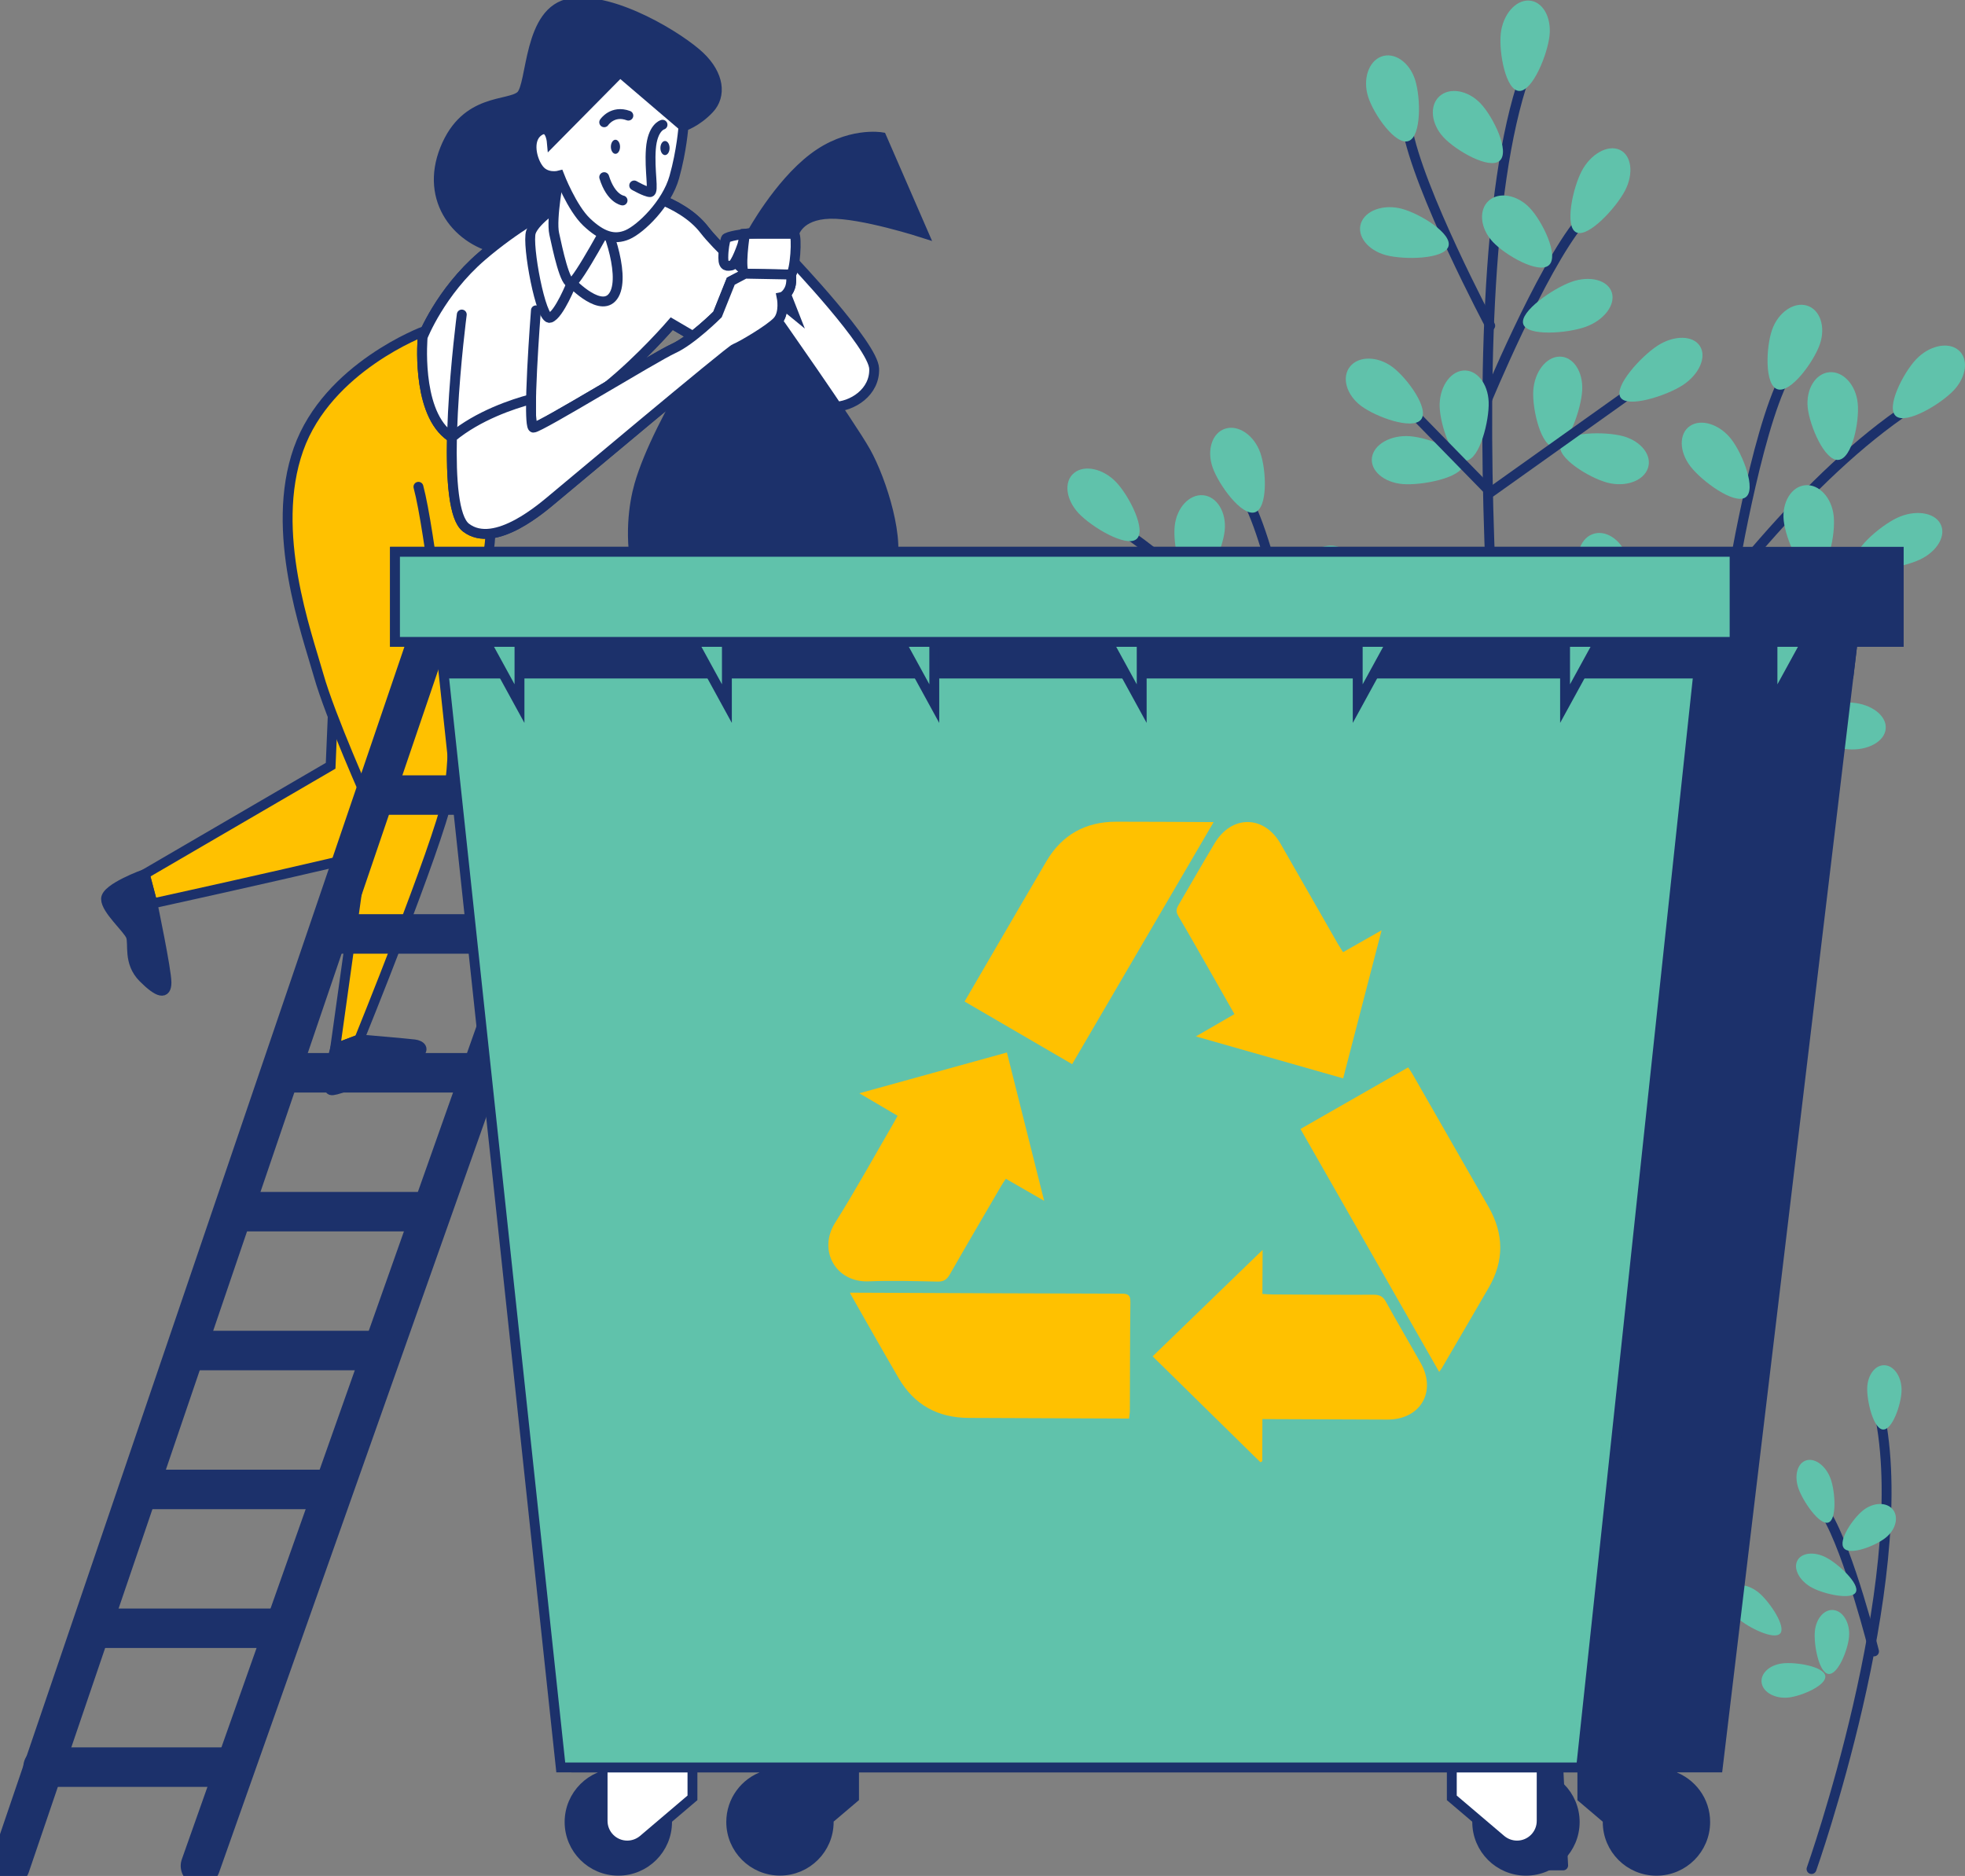 <svg width="199" height="190" viewBox="0 0 199 190" fill="none" xmlns="http://www.w3.org/2000/svg">
<rect x="0" y="0" width="199" height="190" fill="#808080" stroke="none"/>
<g clip-path="url(#clip0_203_864)">
<path d="M153.49 91.68C153.49 91.68 146.446 30.692 154.404 7.727" stroke="#1C316B" stroke-miterlimit="10" stroke-linecap="round" stroke-linejoin="round"/>
<path d="M150.918 32.988C150.918 32.988 143.578 19.197 142.491 12.842" stroke="#1C316B" stroke-miterlimit="10" stroke-linecap="round" stroke-linejoin="round"/>
<path d="M150.448 40.842C150.448 40.842 156.027 27.311 160.06 22.425" stroke="#1C316B" stroke-miterlimit="10" stroke-linecap="round" stroke-linejoin="round"/>
<path d="M138.56 9.823C139.132 11.603 141.342 14.765 142.654 14.28C143.966 13.796 143.879 9.853 143.307 8.073C142.736 6.294 141.204 5.243 139.898 5.727C138.586 6.212 137.989 8.048 138.56 9.823Z" fill="#60C2AB"/>
<path d="M160.177 17.335C159.268 19.075 158.431 22.997 159.646 23.542C160.861 24.088 163.658 21.053 164.567 19.309C165.475 17.57 165.23 15.713 164.02 15.168C162.806 14.627 161.086 15.596 160.177 17.335Z" fill="#60C2AB"/>
<path d="M146.196 13.913C147.467 15.27 150.846 17.213 151.888 16.269C152.924 15.326 151.229 11.853 149.958 10.496C148.687 9.139 146.814 8.808 145.778 9.751C144.737 10.69 144.925 12.556 146.196 13.913Z" fill="#60C2AB"/>
<path d="M151.178 24.496C152.449 25.852 155.828 27.796 156.869 26.852C157.906 25.909 156.211 22.435 154.94 21.079C153.669 19.722 151.796 19.391 150.76 20.334C149.723 21.278 149.907 23.139 151.178 24.496Z" fill="#60C2AB"/>
<path d="M140.357 25.842C142.2 26.332 146.237 26.266 146.681 24.97C147.125 23.675 143.808 21.635 141.965 21.145C140.122 20.655 138.275 21.308 137.83 22.604C137.386 23.899 138.52 25.348 140.357 25.842Z" fill="#60C2AB"/>
<path d="M159.151 28.545C157.283 29.208 153.873 31.555 154.261 32.814C154.649 34.074 158.692 33.773 160.56 33.11C162.428 32.447 163.622 30.891 163.234 29.632C162.841 28.367 161.014 27.882 159.151 28.545Z" fill="#60C2AB"/>
<path d="M145.798 41.214C145.865 43.111 147.11 46.783 148.483 46.646C149.856 46.508 150.831 42.606 150.76 40.714C150.693 38.817 149.524 37.394 148.156 37.532C146.788 37.669 145.732 39.317 145.798 41.214Z" fill="#60C2AB"/>
<path d="M142.062 49.028C143.986 49.181 147.993 48.405 148.197 47.069C148.401 45.733 144.721 44.335 142.797 44.182C140.873 44.029 139.147 44.988 138.943 46.324C138.744 47.661 140.138 48.869 142.062 49.028Z" fill="#60C2AB"/>
<path d="M155.277 39.602C155.175 41.51 156.078 45.299 157.446 45.279C158.814 45.258 160.131 41.433 160.233 39.531C160.335 37.624 159.309 36.099 157.941 36.119C156.573 36.134 155.379 37.695 155.277 39.602Z" fill="#60C2AB"/>
<path d="M164.368 44.177C162.53 43.678 158.493 43.734 158.043 45.034C157.594 46.33 160.907 48.375 162.744 48.874C164.582 49.374 166.435 48.727 166.884 47.426C167.338 46.131 166.21 44.677 164.368 44.177Z" fill="#60C2AB"/>
<path d="M151.985 3.417C151.786 5.319 152.485 9.165 153.853 9.211C155.216 9.257 156.726 5.493 156.926 3.59C157.125 1.688 156.185 0.102 154.823 0.056C153.455 0.005 152.184 1.51 151.985 3.417Z" fill="#60C2AB"/>
<path d="M164.919 39.924L150.954 49.864L141.929 40.628" stroke="#1C316B" stroke-miterlimit="10" stroke-linecap="round" stroke-linejoin="round"/>
<path d="M167.869 35.007C166.195 36.089 163.413 39.138 164.112 40.25C164.812 41.357 168.721 40.097 170.396 39.021C172.07 37.94 172.861 36.17 172.162 35.063C171.468 33.952 169.543 33.926 167.869 35.007Z" fill="#60C2AB"/>
<path d="M137.841 41.112C139.336 42.229 143.032 43.581 143.91 42.494C144.788 41.408 142.511 38.292 141.021 37.175C139.525 36.058 137.601 36.032 136.723 37.124C135.845 38.205 136.345 39.995 137.841 41.112Z" fill="#60C2AB"/>
<path d="M193.35 41.301C173.121 54.796 153.49 91.68 153.49 91.68" stroke="#1C316B" stroke-miterlimit="10" stroke-linecap="round" stroke-linejoin="round"/>
<path d="M175.291 59.319C175.291 59.319 177.787 43.902 180.762 38.185" stroke="#1C316B" stroke-miterlimit="10" stroke-linecap="round" stroke-linejoin="round"/>
<path d="M170.166 65.297C170.166 65.297 182.799 57.892 188.965 56.428" stroke="#1C316B" stroke-miterlimit="10" stroke-linecap="round" stroke-linejoin="round"/>
<path d="M179.461 33.406C178.843 35.17 178.69 39.021 180.022 39.429C181.36 39.837 183.677 36.644 184.295 34.88C184.912 33.115 184.33 31.356 182.998 30.953C181.666 30.545 180.078 31.641 179.461 33.406Z" fill="#60C2AB"/>
<path d="M192.135 52.445C190.358 53.281 187.321 55.903 187.954 57.07C188.592 58.238 192.655 57.509 194.437 56.673C196.213 55.836 197.142 54.209 196.504 53.041C195.871 51.873 193.916 51.608 192.135 52.445Z" fill="#60C2AB"/>
<path d="M183.07 41.27C183.264 43.116 184.779 46.707 186.178 46.579C187.577 46.457 188.327 42.663 188.133 40.816C187.939 38.97 186.653 37.573 185.254 37.7C183.856 37.828 182.881 39.424 183.07 41.27Z" fill="#60C2AB"/>
<path d="M180.64 52.715C180.834 54.561 182.35 58.152 183.748 58.024C185.147 57.902 185.897 54.107 185.703 52.261C185.509 50.415 184.223 49.017 182.825 49.145C181.426 49.267 180.446 50.869 180.64 52.715Z" fill="#60C2AB"/>
<path d="M171.207 47.253C172.376 48.757 175.633 51.139 176.771 50.374C177.909 49.609 176.495 45.983 175.326 44.478C174.158 42.974 172.289 42.377 171.151 43.142C170.013 43.907 170.038 45.748 171.207 47.253Z" fill="#60C2AB"/>
<path d="M184.54 60.753C182.651 60.156 178.517 59.962 178.062 61.196C177.608 62.436 181.013 64.634 182.901 65.236C184.79 65.832 186.683 65.317 187.138 64.078C187.587 62.839 186.423 61.355 184.54 60.753Z" fill="#60C2AB"/>
<path d="M166.506 62.599C165.414 64.149 164.184 67.832 165.358 68.551C166.532 69.27 169.671 66.75 170.763 65.2C171.856 63.65 171.789 61.808 170.615 61.094C169.441 60.38 167.599 61.043 166.506 62.599Z" fill="#60C2AB"/>
<path d="M158.533 66.745C159.973 68.031 163.638 69.831 164.607 68.887C165.582 67.944 163.495 64.614 162.055 63.328C160.616 62.043 158.661 61.768 157.691 62.711C156.716 63.655 157.094 65.46 158.533 66.745Z" fill="#60C2AB"/>
<path d="M174.163 66.393C172.927 67.847 171.355 71.417 172.458 72.228C173.56 73.039 176.924 70.79 178.154 69.331C179.389 67.877 179.497 66.036 178.394 65.225C177.292 64.415 175.398 64.94 174.163 66.393Z" fill="#60C2AB"/>
<path d="M178.124 75.854C176.96 74.344 173.708 71.953 172.57 72.718C171.427 73.483 172.83 77.109 173.994 78.618C175.158 80.128 177.026 80.73 178.169 79.965C179.308 79.205 179.287 77.364 178.124 75.854Z" fill="#60C2AB"/>
<path d="M194.034 36.41C192.722 37.807 190.956 41.291 192.012 42.153C193.069 43.014 196.55 40.923 197.862 39.531C199.174 38.134 199.383 36.308 198.321 35.446C197.265 34.579 195.345 35.012 194.034 36.41Z" fill="#60C2AB"/>
<path d="M182.248 73.299L165.822 71.871L163.51 59.977" stroke="#1C316B" stroke-miterlimit="10" stroke-linecap="round" stroke-linejoin="round"/>
<path d="M187.577 71.167C185.591 71.014 181.528 71.769 181.416 73.075C181.304 74.38 185.178 75.737 187.168 75.89C189.154 76.043 190.859 75.109 190.971 73.804C191.083 72.498 189.562 71.32 187.577 71.167Z" fill="#60C2AB"/>
<path d="M159.963 57.892C160.478 59.687 162.607 62.992 163.964 62.655C165.322 62.318 165.393 58.463 164.878 56.673C164.362 54.877 162.846 53.699 161.489 54.036C160.131 54.372 159.447 56.101 159.963 57.892Z" fill="#60C2AB"/>
<path d="M153.705 106.919C153.705 106.919 133.977 67.25 113.749 53.76" stroke="#1C316B" stroke-miterlimit="10" stroke-linecap="round" stroke-linejoin="round"/>
<path d="M131.802 71.779C131.802 71.779 129.306 56.361 126.331 50.644" stroke="#1C316B" stroke-miterlimit="10" stroke-linecap="round" stroke-linejoin="round"/>
<path d="M136.932 77.751C136.932 77.751 124.299 70.346 118.133 68.882" stroke="#1C316B" stroke-miterlimit="10" stroke-linecap="round" stroke-linejoin="round"/>
<path d="M127.637 45.865C128.255 47.63 128.408 51.481 127.076 51.889C125.738 52.297 123.421 49.104 122.804 47.339C122.186 45.575 122.768 43.815 124.1 43.412C125.432 42.999 127.02 44.101 127.637 45.865Z" fill="#60C2AB"/>
<path d="M114.958 64.904C116.735 65.741 119.772 68.362 119.139 69.53C118.501 70.698 114.438 69.969 112.656 69.132C110.88 68.296 109.951 66.669 110.589 65.501C111.227 64.333 113.182 64.068 114.958 64.904Z" fill="#60C2AB"/>
<path d="M124.029 53.73C123.835 55.576 122.319 59.166 120.92 59.039C119.521 58.917 118.771 55.122 118.965 53.276C119.159 51.43 120.445 50.032 121.844 50.16C123.242 50.282 124.217 51.884 124.029 53.73Z" fill="#60C2AB"/>
<path d="M126.458 65.169C126.264 67.016 124.748 70.606 123.35 70.479C121.951 70.356 121.201 66.562 121.395 64.716C121.589 62.869 122.875 61.472 124.274 61.599C125.672 61.727 126.652 63.323 126.458 65.169Z" fill="#60C2AB"/>
<path d="M135.891 59.707C134.722 61.212 131.465 63.593 130.327 62.828C129.189 62.063 130.603 58.437 131.772 56.933C132.941 55.428 134.809 54.831 135.947 55.596C137.085 56.361 137.06 58.203 135.891 59.707Z" fill="#60C2AB"/>
<path d="M122.559 73.212C124.447 72.616 128.582 72.422 129.036 73.656C129.49 74.895 126.086 77.094 124.197 77.695C122.308 78.292 120.415 77.777 119.96 76.538C119.511 75.298 120.67 73.809 122.559 73.212Z" fill="#60C2AB"/>
<path d="M140.587 75.053C141.679 76.604 142.909 80.286 141.735 81.005C140.561 81.724 137.422 79.205 136.33 77.654C135.237 76.104 135.304 74.263 136.478 73.549C137.657 72.83 139.494 73.503 140.587 75.053Z" fill="#60C2AB"/>
<path d="M148.565 79.205C147.125 80.49 143.46 82.29 142.491 81.347C141.516 80.403 143.603 77.073 145.043 75.788C146.482 74.503 148.437 74.227 149.407 75.171C150.382 76.114 150.004 77.92 148.565 79.205Z" fill="#60C2AB"/>
<path d="M132.935 78.853C134.171 80.306 135.743 83.877 134.64 84.688C133.538 85.499 130.174 83.249 128.944 81.791C127.709 80.337 127.602 78.496 128.704 77.685C129.807 76.874 131.7 77.394 132.935 78.853Z" fill="#60C2AB"/>
<path d="M128.969 88.314C130.133 86.804 133.385 84.412 134.523 85.177C135.666 85.942 134.263 89.568 133.099 91.078C131.935 92.588 130.067 93.189 128.924 92.424C127.79 91.659 127.806 89.818 128.969 88.314Z" fill="#60C2AB"/>
<path d="M113.065 48.864C114.376 50.262 116.142 53.745 115.086 54.607C114.029 55.469 110.548 53.378 109.236 51.986C107.925 50.588 107.715 48.762 108.777 47.9C109.834 47.038 111.753 47.467 113.065 48.864Z" fill="#60C2AB"/>
<path d="M124.85 85.759L141.449 85.264L143.588 72.432" stroke="#1C316B" stroke-miterlimit="10" stroke-linecap="round" stroke-linejoin="round"/>
<path d="M119.521 83.627C121.507 83.474 125.57 84.228 125.682 85.534C125.795 86.84 121.92 88.196 119.93 88.349C117.944 88.502 116.239 87.569 116.127 86.263C116.015 84.958 117.536 83.775 119.521 83.627Z" fill="#60C2AB"/>
<path d="M147.136 70.351C146.62 72.146 144.492 75.451 143.134 75.115C141.776 74.778 141.705 70.922 142.22 69.132C142.736 67.342 144.252 66.159 145.609 66.495C146.967 66.832 147.651 68.561 147.136 70.351Z" fill="#60C2AB"/>
<path d="M153.49 91.68L154.486 188.934H158.304L153.49 91.68Z" fill="#1C316B" stroke="#1C316B" stroke-miterlimit="10" stroke-linecap="round" stroke-linejoin="round"/>
<path d="M183.457 189.301C183.457 189.301 193.635 160.567 190.44 143.681" stroke="#1C316B" stroke-miterlimit="10" stroke-linecap="round" stroke-linejoin="round"/>
<path d="M189.787 167.259C189.787 167.259 187.281 157.221 184.963 153.386" stroke="#1C316B" stroke-miterlimit="10" stroke-linecap="round" stroke-linejoin="round"/>
<path d="M185.407 149.816C185.862 151.127 186.04 153.957 185.137 154.212C184.233 154.467 182.59 152.055 182.13 150.744C181.676 149.434 182.039 148.159 182.942 147.904C183.845 147.649 184.948 148.5 185.407 149.816Z" fill="#60C2AB"/>
<path d="M190.961 155.748C189.935 156.564 187.367 157.573 186.74 156.808C186.112 156.043 187.653 153.784 188.684 152.968C189.71 152.152 191.058 152.111 191.686 152.876C192.313 153.646 191.992 154.932 190.961 155.748Z" fill="#60C2AB"/>
<path d="M184.968 157.762C186.204 158.42 188.352 160.409 187.949 161.251C187.546 162.092 184.749 161.465 183.514 160.807C182.278 160.149 181.6 158.94 182.003 158.099C182.406 157.252 183.733 157.104 184.968 157.762Z" fill="#60C2AB"/>
<path d="M187.255 165.79C187.133 167.131 186.107 169.691 185.152 169.538C184.198 169.385 183.672 166.575 183.794 165.229C183.917 163.887 184.795 162.923 185.749 163.076C186.704 163.229 187.378 164.443 187.255 165.79Z" fill="#60C2AB"/>
<path d="M180.512 168.472C181.85 168.314 184.667 168.768 184.846 169.722C185.025 170.676 182.498 171.767 181.161 171.925C179.823 172.083 178.593 171.441 178.414 170.487C178.236 169.528 179.175 168.63 180.512 168.472Z" fill="#60C2AB"/>
<path d="M192.574 140.921C192.518 142.273 191.629 144.889 190.67 144.782C189.71 144.675 189.047 141.885 189.098 140.534C189.154 139.182 189.976 138.173 190.935 138.28C191.895 138.382 192.63 139.565 192.574 140.921Z" fill="#60C2AB"/>
<path d="M178.2 161.383C179.262 162.311 180.89 164.734 180.288 165.438C179.685 166.142 177.077 164.856 176.021 163.928C174.959 163 174.591 161.679 175.194 160.975C175.796 160.271 177.144 160.455 178.2 161.383Z" fill="#60C2AB"/>
<path d="M69.204 12.801C69.204 12.801 70.551 12.378 71.817 11.032C73.083 9.685 72.828 7.574 70.888 5.722C68.948 3.866 62.201 -0.347 57.811 0.326C53.426 1 53.932 8.589 52.748 9.685C51.568 10.782 47.179 9.853 45.071 15.081C42.963 20.309 46.418 24.521 50.808 25.281C55.197 26.041 61.016 24.858 63.548 23.767C66.085 22.665 69.204 12.801 69.204 12.801Z" fill="#1C316B" stroke="#1C316B" stroke-miterlimit="10" stroke-linecap="round"/>
<path d="M33.795 70.193L33.484 77.558L14.659 88.528L15.445 91.506C15.445 91.506 41.171 85.866 41.952 85.238C42.738 84.611 44.463 73.33 44.463 73.33L33.795 70.193Z" fill="#FFC100" stroke="#1C316B" stroke-miterlimit="10" stroke-linecap="round"/>
<path d="M14.659 88.533C14.659 88.533 10.739 89.946 10.739 91.042C10.739 92.139 12.934 94.021 13.251 94.806C13.562 95.592 12.939 97.469 14.506 99.039C16.073 100.605 16.859 100.763 16.859 99.508C16.859 98.254 15.445 91.517 15.445 91.517L14.659 88.533Z" fill="#1C316B" stroke="#1C316B" stroke-miterlimit="10" stroke-linecap="round"/>
<path d="M42.968 33.538C42.968 33.538 33.183 37.165 30.227 45.508C27.277 53.852 31.07 64.139 32.254 68.352C33.433 72.565 37.399 81.418 37.399 81.418L33.938 106.2L36.383 105.272C36.383 105.272 44.315 85.718 45.326 80.827C46.337 75.936 45.581 69.698 45.581 69.698C45.581 69.698 49.46 58.065 49.629 54.612C49.797 51.154 51.063 46.518 51.063 46.518L42.968 33.538Z" fill="#FFC100" stroke="#1C316B" stroke-miterlimit="10" stroke-linecap="round"/>
<path d="M57.311 20.304C57.311 20.304 57.153 20.375 56.872 20.523C55.672 21.135 52.201 23.017 48.792 25.954C44.576 29.581 42.804 34.13 42.804 34.13C42.804 34.13 42.131 41.377 45.336 43.994C48.542 46.605 51.073 46.523 51.073 46.523C51.073 46.523 57.908 42.056 61.45 39.189C64.993 36.323 68.03 32.784 68.03 32.784C68.03 32.784 82.286 41.214 84.312 41.214C86.339 41.214 88.615 39.699 88.528 37.338C88.442 34.977 80.178 26.296 80.178 26.296L78.657 27.393L80.346 31.692C80.346 31.692 73.598 26.215 71.322 23.262C69.045 20.314 63.9 18.962 61.537 19.131C59.163 19.294 57.311 20.304 57.311 20.304Z" fill="white" stroke="#1C316B" stroke-miterlimit="10" stroke-linecap="round"/>
<path d="M77.661 29.433C75.513 27.576 72.649 24.985 71.312 23.257C69.035 20.309 63.89 18.957 61.527 19.125C59.163 19.294 57.311 20.304 57.311 20.304C57.311 20.304 57.153 20.375 56.872 20.523C55.672 21.135 52.201 23.017 48.792 25.954C44.576 29.581 42.804 34.13 42.804 34.13C42.804 34.13 42.131 41.377 45.336 43.994C48.542 46.605 51.073 46.523 51.073 46.523C51.073 46.523 57.908 42.056 61.45 39.189C64.993 36.323 68.03 32.784 68.03 32.784C68.03 32.784 70.883 34.472 74.216 36.333L77.661 29.433Z" fill="white" stroke="#1C316B" stroke-miterlimit="10" stroke-linecap="round"/>
<path d="M56.872 20.523C56.872 20.523 54.187 22.247 53.768 23.506C53.345 24.771 54.779 32.523 55.708 32.187C56.637 31.85 57.903 28.647 57.903 28.647C57.903 28.647 61.027 31.937 62.206 29.826C63.385 27.719 61.277 22.068 60.348 21.145C59.419 20.217 57.311 20.304 57.311 20.304" fill="white"/>
<path d="M56.872 20.523C56.872 20.523 54.187 22.247 53.768 23.506C53.345 24.771 54.779 32.523 55.708 32.187C56.637 31.85 57.903 28.647 57.903 28.647C57.903 28.647 61.027 31.937 62.206 29.826C63.385 27.719 61.277 22.068 60.348 21.145C59.419 20.217 57.311 20.304 57.311 20.304" stroke="#1C316B" stroke-miterlimit="10" stroke-linecap="round"/>
<path d="M56.632 17.774C56.632 17.774 55.79 22.155 56.127 23.675C56.463 25.195 57.224 28.902 57.898 28.647C58.572 28.392 61.945 22.073 61.945 22.073L56.632 17.774Z" fill="white" stroke="#1C316B" stroke-miterlimit="10" stroke-linecap="round"/>
<path d="M62.793 7.324L55.876 14.321C55.876 14.321 55.708 12.465 54.529 13.311C53.35 14.153 53.855 16.259 54.616 17.187C55.376 18.116 56.642 17.779 56.642 17.779C56.642 17.779 57.908 21.069 59.424 22.502C60.94 23.935 62.206 24.358 63.558 23.767C64.906 23.175 67.524 20.645 68.285 17.952C69.045 15.255 69.214 12.812 69.214 12.812L62.793 7.324Z" fill="white" stroke="#1C316B" stroke-miterlimit="10" stroke-linecap="round"/>
<path d="M67.096 12.633C67.096 12.633 66.085 12.888 65.916 15.076C65.748 17.269 66.253 19.457 65.83 19.457C65.406 19.457 64.227 18.784 64.227 18.784" stroke="#1C316B" stroke-miterlimit="10" stroke-linecap="round" stroke-linejoin="round"/>
<path d="M63.048 20.304C63.048 20.304 61.869 20.135 61.19 17.942" stroke="#1C316B" stroke-miterlimit="10" stroke-linecap="round" stroke-linejoin="round"/>
<path d="M61.19 12.383C61.19 12.383 62.032 11.118 63.635 11.71" stroke="#1C316B" stroke-miterlimit="10" stroke-linecap="round" stroke-linejoin="round"/>
<path d="M62.793 14.867C62.793 15.265 62.583 15.581 62.328 15.581C62.073 15.581 61.864 15.26 61.864 14.867C61.864 14.469 62.073 14.153 62.328 14.153C62.583 14.153 62.793 14.474 62.793 14.867Z" fill="#1C316B"/>
<path d="M67.81 14.994C67.81 15.392 67.601 15.708 67.346 15.708C67.091 15.708 66.881 15.387 66.881 14.994C66.881 14.597 67.091 14.28 67.346 14.28C67.606 14.28 67.81 14.597 67.81 14.994Z" fill="#1C316B"/>
<path d="M75.446 23.675C75.446 23.675 74.854 27.469 75.446 27.719C76.038 27.974 79.662 28.056 80.086 27.806C80.51 27.556 80.76 23.93 80.423 23.675C80.086 23.425 75.446 23.675 75.446 23.675Z" fill="white" stroke="#1C316B" stroke-miterlimit="10" stroke-linecap="round"/>
<path d="M75.446 23.675C75.446 23.675 73.588 23.93 73.507 24.18C73.42 24.435 73.251 25.189 73.251 26.118C73.251 27.046 73.675 26.959 74.094 26.878C74.517 26.791 75.191 24.771 75.191 24.771L75.446 23.675Z" fill="white" stroke="#1C316B" stroke-miterlimit="10" stroke-linecap="round"/>
<path d="M78.233 31.769C78.233 31.769 86.078 42.897 87.681 45.763C89.284 48.63 91.31 54.954 90.126 57.733C88.947 60.513 86.247 63.547 78.146 64.476C70.046 65.404 65.661 62.619 64.651 58.575C63.64 54.531 64.212 50.986 64.737 49.135C66.621 42.484 74.104 31.519 74.104 31.519L78.233 31.769Z" fill="#1C316B" stroke="#1C316B" stroke-miterlimit="10" stroke-linecap="round"/>
<path d="M76.12 23.675C76.12 23.675 78.82 18.702 82.362 16.004C85.905 13.306 89.279 13.898 89.279 13.898L93.495 23.593C93.495 23.593 87.252 21.568 84.047 21.655C80.841 21.742 80.418 23.68 80.418 23.68H76.12V23.675Z" fill="#1C316B" stroke="#1C316B" stroke-miterlimit="10" stroke-linecap="round"/>
<path d="M46.765 31.856C46.765 31.856 44.234 51.16 47.189 53.434C50.139 55.709 55.121 51.241 56.045 50.486C56.974 49.726 73.93 35.482 74.436 35.313C74.941 35.145 77.978 33.375 78.739 32.534C79.499 31.692 79.162 30.091 79.162 30.091C79.162 30.091 79.586 30.004 79.923 29.331C80.26 28.658 80.091 27.816 80.091 27.816L75.451 27.73L74.012 28.479L72.664 31.851C72.664 31.851 70.051 34.462 68.193 35.308C66.335 36.15 54.697 43.316 54.019 43.316C53.345 43.316 54.274 31.432 54.274 31.432" fill="white"/>
<path d="M46.765 31.856C46.765 31.856 44.234 51.16 47.189 53.434C50.139 55.709 55.121 51.241 56.045 50.486C56.974 49.726 73.93 35.482 74.436 35.313C74.941 35.145 77.978 33.375 78.739 32.534C79.499 31.692 79.162 30.091 79.162 30.091C79.162 30.091 79.586 30.004 79.923 29.331C80.26 28.658 80.091 27.816 80.091 27.816L75.451 27.73L74.012 28.479L72.664 31.851C72.664 31.851 70.051 34.462 68.193 35.308C66.335 36.15 54.697 43.316 54.019 43.316C53.345 43.316 54.274 31.432 54.274 31.432" stroke="#1C316B" stroke-miterlimit="10" stroke-linecap="round"/>
<path d="M74.436 35.308C74.941 35.14 77.978 33.37 78.738 32.529C79.499 31.687 79.162 30.086 79.162 30.086C79.162 30.086 79.586 29.999 79.923 29.326C80.26 28.652 80.091 27.806 80.091 27.806L75.451 27.719L74.012 28.479L72.664 31.85C72.664 31.85 70.051 34.462 68.193 35.308C66.335 36.15 54.697 43.315 54.018 43.315C53.804 43.315 53.753 42.091 53.779 40.429C51.905 40.928 48.429 42.086 45.77 44.284C45.673 48.543 45.944 52.48 47.184 53.434C50.134 55.709 55.116 51.241 56.04 50.486C56.974 49.721 73.93 35.477 74.436 35.308Z" fill="white" stroke="#1C316B" stroke-miterlimit="10" stroke-linecap="round"/>
<path d="M45.244 69.112C45.244 69.112 43.555 53.684 42.376 49.303" stroke="#1C316B" stroke-miterlimit="10" stroke-linecap="round"/>
<path d="M33.938 106.2C33.938 106.2 32.841 110.163 33.515 110.413C34.188 110.668 41.528 107.291 42.289 106.786C43.049 106.281 42.626 105.858 41.952 105.777C41.278 105.69 36.383 105.272 36.383 105.272L33.938 106.2Z" fill="#1C316B" stroke="#1C316B" stroke-miterlimit="10" stroke-linecap="round"/>
<path d="M44.591 61.038L1.021 188.98" stroke="#1C316B" stroke-width="4" stroke-miterlimit="10" stroke-linecap="round"/>
<path d="M65.549 61.038L20.3 188.98" stroke="#1C316B" stroke-width="4" stroke-miterlimit="10" stroke-linecap="round"/>
<path d="M4.359 178.979H23.638" stroke="#1C316B" stroke-width="4" stroke-miterlimit="10" stroke-linecap="round"/>
<path d="M9.3 164.913H28.579" stroke="#1C316B" stroke-width="4" stroke-miterlimit="10" stroke-linecap="round"/>
<path d="M14.246 150.851H33.52" stroke="#1C316B" stroke-width="4" stroke-miterlimit="10" stroke-linecap="round"/>
<path d="M19.187 136.785H38.466" stroke="#1C316B" stroke-width="4" stroke-miterlimit="10" stroke-linecap="round"/>
<path d="M24.128 122.719H43.407" stroke="#1C316B" stroke-width="4" stroke-miterlimit="10" stroke-linecap="round"/>
<path d="M29.074 108.653H48.348" stroke="#1C316B" stroke-width="4" stroke-miterlimit="10" stroke-linecap="round"/>
<path d="M34.015 94.592H53.294" stroke="#1C316B" stroke-width="4" stroke-miterlimit="10" stroke-linecap="round"/>
<path d="M38.961 80.526H58.234" stroke="#1C316B" stroke-width="4" stroke-miterlimit="10" stroke-linecap="round"/>
<path d="M62.619 189.47C65.345 189.47 67.555 187.262 67.555 184.538C67.555 181.814 65.345 179.606 62.619 179.606C59.893 179.606 57.683 181.814 57.683 184.538C57.683 187.262 59.893 189.47 62.619 189.47Z" fill="#1C316B" stroke="#1C316B" stroke-miterlimit="10" stroke-linecap="round"/>
<path d="M61.027 176.689V184.426C61.027 185.803 62.144 186.92 63.523 186.92C64.115 186.92 64.686 186.71 65.141 186.328L70.127 182.09V178.112L61.027 176.689Z" fill="white" stroke="#1C316B" stroke-miterlimit="10" stroke-linecap="round"/>
<path d="M86.497 178.112L77.396 176.689V179.871C75.451 180.534 74.053 182.37 74.053 184.533C74.053 187.256 76.263 189.464 78.989 189.464C81.714 189.464 83.924 187.256 83.924 184.533C83.924 184.446 83.914 184.364 83.909 184.278L86.492 182.085V178.112H86.497Z" fill="#1C316B" stroke="#1C316B" stroke-miterlimit="10" stroke-linecap="round"/>
<path d="M154.537 189.47C157.263 189.47 159.473 187.262 159.473 184.538C159.473 181.814 157.263 179.606 154.537 179.606C151.811 179.606 149.601 181.814 149.601 184.538C149.601 187.262 151.811 189.47 154.537 189.47Z" fill="#1C316B" stroke="#1C316B" stroke-miterlimit="10" stroke-linecap="round"/>
<path d="M156.129 176.689V184.426C156.129 185.803 155.011 186.92 153.633 186.92C153.041 186.92 152.47 186.71 152.015 186.328L147.028 182.09V178.112L156.129 176.689Z" fill="white" stroke="#1C316B" stroke-miterlimit="10" stroke-linecap="round"/>
<path d="M169.349 179.876V176.694L160.248 178.117V182.095L162.831 184.288C162.826 184.375 162.816 184.456 162.816 184.543C162.816 187.266 165.026 189.475 167.752 189.475C170.477 189.475 172.688 187.266 172.688 184.543C172.693 182.37 171.289 180.539 169.349 179.876Z" fill="#1C316B" stroke="#1C316B" stroke-miterlimit="10" stroke-linecap="round"/>
<path d="M173.964 179.009H58.326L43.871 58.33H188.419L173.964 179.009Z" fill="#1C316B" stroke="#1C316B" stroke-miterlimit="10" stroke-linecap="round"/>
<path d="M160.126 179.009H56.79L43.871 58.33H173.045L160.126 179.009Z" fill="#60C2AB" stroke="#1C316B" stroke-miterlimit="10" stroke-linecap="round"/>
<path d="M114.341 143.676C114.014 143.676 113.728 143.676 113.447 143.67C108.333 143.65 103.218 143.625 98.104 143.609C94.98 143.599 92.591 142.293 91.014 139.59C89.36 136.755 87.747 133.899 86.124 131.048C86.088 130.981 86.078 130.9 86.088 130.925C95.246 130.961 104.428 131.007 113.606 131.027C114.239 131.027 114.484 131.17 114.478 131.853C114.433 135.561 114.438 139.269 114.422 142.972C114.412 143.186 114.371 143.395 114.341 143.676Z" fill="#FFC100"/>
<path d="M127.867 126.595C127.862 128.207 127.857 129.589 127.847 131.053C128.229 131.073 128.536 131.104 128.847 131.104C132.262 131.119 135.682 131.15 139.101 131.134C139.704 131.129 140.056 131.298 140.352 131.838C141.5 133.924 142.715 135.974 143.879 138.05C145.517 140.962 143.833 143.798 140.49 143.778C136.57 143.757 132.65 143.747 128.73 143.732C128.469 143.732 128.204 143.732 127.847 143.727C127.841 145.185 127.836 146.593 127.831 148.006C127.77 148.036 127.704 148.067 127.642 148.097C124.034 144.548 120.425 141.003 116.729 137.372C120.41 133.817 124.059 130.283 127.867 126.595Z" fill="#FFC100"/>
<path d="M101.973 106.598C103.234 111.616 104.464 116.523 105.745 121.623C104.357 120.822 103.152 120.128 101.866 119.389C101.702 119.634 101.539 119.858 101.401 120.098C99.656 123.091 97.905 126.075 96.185 129.084C95.889 129.604 95.562 129.813 94.944 129.803C92.617 129.752 90.284 129.686 87.957 129.778C84.624 129.905 82.822 126.631 84.567 123.857C86.65 120.547 88.534 117.114 90.504 113.733C90.631 113.508 90.754 113.279 90.902 113.009C89.631 112.259 88.406 111.54 87.028 110.729C92.081 109.331 96.981 107.98 101.973 106.598Z" fill="#FFC100"/>
<path d="M97.685 101.436C98.722 99.662 99.702 97.968 100.687 96.28C102.448 93.266 104.198 90.242 105.97 87.233C107.557 84.534 109.946 83.219 113.065 83.224C116.112 83.224 119.159 83.244 122.201 83.26C122.436 83.26 122.666 83.26 122.906 83.265C118.123 91.445 113.371 99.575 108.578 107.781C104.949 105.669 101.371 103.584 97.685 101.436Z" fill="#FFC100"/>
<path d="M136.013 96.438C137.31 95.699 138.525 95.01 139.918 94.22C138.596 99.32 137.32 104.226 136.024 109.219C131.072 107.806 126.203 106.424 121.109 104.971C122.513 104.16 123.732 103.456 125.014 102.711C124.299 101.452 123.61 100.238 122.921 99.029C121.727 96.938 120.547 94.842 119.328 92.771C119.088 92.363 119.113 92.067 119.338 91.685C120.573 89.589 121.767 87.467 123.023 85.386C124.753 82.515 128.02 82.556 129.684 85.453C131.624 88.824 133.543 92.2 135.477 95.576C135.641 95.847 135.809 96.112 136.013 96.438Z" fill="#FFC100"/>
<path d="M131.7 114.345C135.386 112.238 138.964 110.193 142.608 108.107C142.782 108.367 142.93 108.577 143.052 108.791C145.614 113.264 148.177 117.741 150.739 122.214C152.306 124.948 152.352 127.687 150.765 130.42C149.187 133.144 147.6 135.857 146.013 138.575C145.921 138.728 145.803 138.866 145.747 138.948C141.082 130.777 136.411 122.597 131.7 114.345Z" fill="#FFC100"/>
<path d="M187.235 68.214L188.327 59.095H43.963L45.055 68.214H187.235Z" fill="#1C316B" stroke="#1C316B" stroke-miterlimit="10" stroke-linecap="round"/>
<path d="M47.944 62.737L52.61 71.264V62.737H47.944Z" fill="#60C2AB" stroke="#1C316B" stroke-miterlimit="10" stroke-linecap="round"/>
<path d="M68.948 62.737L73.614 71.264V62.737H68.948Z" fill="#60C2AB" stroke="#1C316B" stroke-miterlimit="10" stroke-linecap="round"/>
<path d="M89.953 62.737L94.618 71.264V62.737H89.953Z" fill="#60C2AB" stroke="#1C316B" stroke-miterlimit="10" stroke-linecap="round"/>
<path d="M110.951 62.737L115.622 71.264V62.737H110.951Z" fill="#60C2AB" stroke="#1C316B" stroke-miterlimit="10" stroke-linecap="round"/>
<path d="M184.172 62.737L179.502 71.264V62.737H184.172Z" fill="#60C2AB" stroke="#1C316B" stroke-miterlimit="10" stroke-linecap="round"/>
<path d="M163.168 62.737L158.498 71.264V62.737H163.168Z" fill="#60C2AB" stroke="#1C316B" stroke-miterlimit="10" stroke-linecap="round"/>
<path d="M142.164 62.737L137.499 71.264V62.737H142.164Z" fill="#60C2AB" stroke="#1C316B" stroke-miterlimit="10" stroke-linecap="round"/>
<path d="M192.288 55.887H40.002V65.011H192.288V55.887Z" fill="#1C316B" stroke="#1C316B" stroke-miterlimit="10" stroke-linecap="round"/>
<path d="M175.668 55.887H40.002V65.011H175.668V55.887Z" fill="#60C2AB" stroke="#1C316B" stroke-miterlimit="10" stroke-linecap="round"/>
</g>
<defs>
<clipPath id="clip0_203_864">
<rect width="199" height="190" fill="white"/>
</clipPath>
</defs>
</svg>
